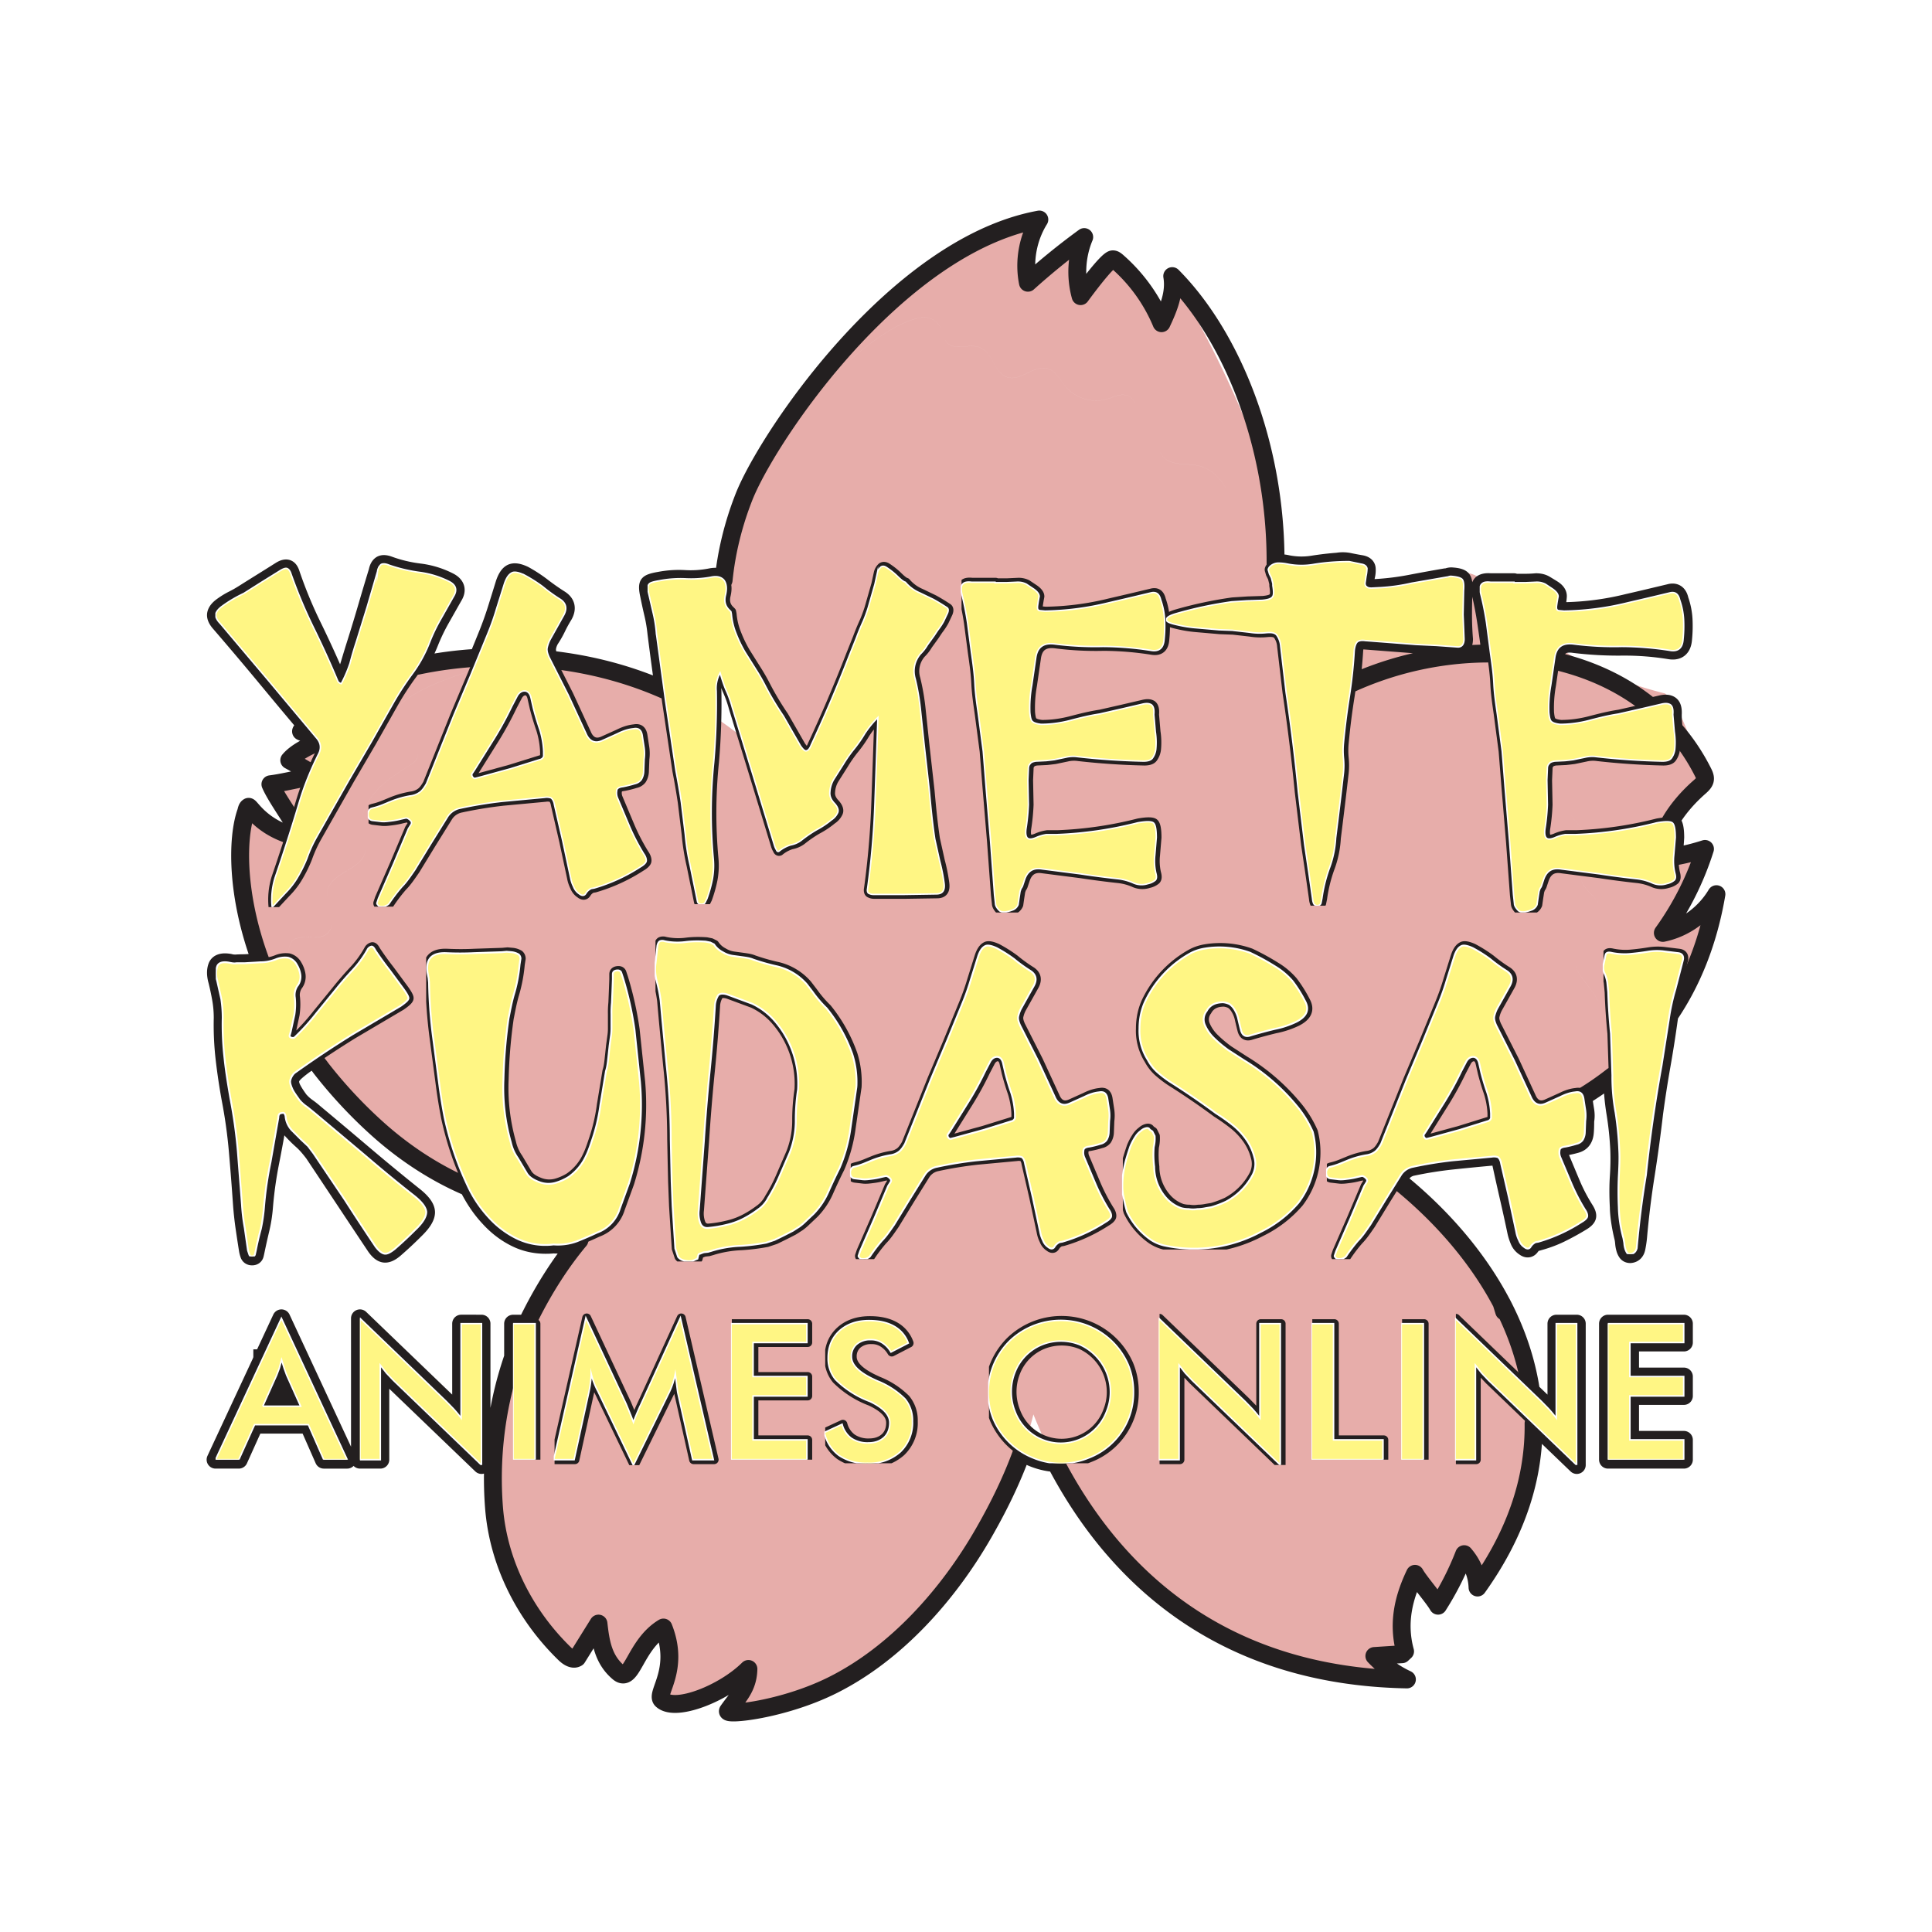 <svg xmlns="http://www.w3.org/2000/svg" xmlns:xlink="http://www.w3.org/1999/xlink" width="345.6" height="345.6" viewBox="0 0 259.2 259.2"><g data-name="Camada 1"><path d="M33.988 181.031h6.804v10.385h-6.804z" fill="#231f20" fill-rule="evenodd"/><path d="M81.875 162.143c.422-.363.844-.71 1.274-1.067-11.784 3.203-23.962-1.837-32.77-9.871a63.04 63.04 0 01-7.374-7.965l-.015-.029-.011-.018c-11.31-14.58-11.764-29.216-9.964-34.26.08-.25.101-.556.33-.684.236-.134 1.852 3.153 7.136 4.176-.807-1.915-3.386-5.284-4.201-7.206 1.898-.237 4.298-.886 6.183-1.123-1.012-.53-2.635-1.563-3.654-2.102 1.433-1.736 5.21-3.001 7.368-3.637-1.12-.124-4.81.342-5.786-.225-.128-.185 4.266-4.296 7.547-6.09 4.689-2.555 15.792-5.11 28.023-3.266-6.548-.592-11.825.597-17.29 2.842-2.128.873-6.402 2.978-6.079 5.245-.316-2.267 3.954-4.368 6.08-5.241 5.466-2.244 10.742-3.433 17.29-2.842h.014c6.32.948 12.95 3.067 19.159 6.953a43.813 43.813 0 012.549 1.72 47.969 47.969 0 017.285 6.517c-2.566-2.998-4.475-6.251-5.785-9.658-3.446-8.894-2.837-18.775.609-27.59.475-1.212 1.279-2.851 2.377-4.752 6.545-9.734 16.334-18.837 21.688-19.39.92-.09 1.875.527 2.321 1.335l.049.09-.05-.095c-.446-.807-1.401-1.424-2.322-1.334-5.352.554-15.142 9.656-21.687 19.39 6.048-10.55 20.942-29.532 37.27-32.514-1.556 2.5-2.108 5.595-1.532 8.48a94.203 94.203 0 017.553-6.126c-1.043 2.486-1.208 5.325-.489 7.924a59.543 59.543 0 013.697-4.54c.165-.192.373-.398.629-.398.22-.006.406.152.57.288a22.37 22.37 0 015.968 8.281c.962-2.052 1.81-4.09 1.433-6.318 8.79 14.666 16.83 34.034 13.073 38.24 14.618-.656 9.462 2.585 14.65 2.746 6.217.194 10.36-2.316 13.175-.707 4.865 2.781 8.273 11.483 25.222 15.716 2.583 2.284 3.605 7.53 5.122 10.632.136.264.263.564.234.863-.045.443-.41.778-.746 1.069-2.855 2.51-5.214 5.849-5.632 9.636a31.857 31.857 0 006.377-1.342 39.766 39.766 0 01-5.652 11.263c2.985-.605 5.631-2.58 7.188-5.194-3.355 19.757-17.21 29.518-32.916 33.04l-.06.019-.021.007c-4.349.963-8.839 1.47-13.29 1.556-.557.013-1.114.02-1.669.02h.001c7.584 4.908 14.76 11.909 19.128 20.207l.019.026a31.488 31.488 0 010-.004c5.789 11.053 6.602 24.392-3.242 38.148-.069-1.735-.668-3.161-1.792-4.475a39.089 39.089 0 01-3.503 6.914c-.559-1.006-2.545-3.274-3.097-4.275-1.377 2.886-2.43 6.367-1.33 10.402.023.105-.04.222-.121.299-.077.07-.183.078-.29.086-1.238.075-2.48.157-3.71.236a14.393 14.393 0 004.366 3.144c-18.694-.344-31.15-7.985-39.426-17.6l-.01-.008c-4.552-5.294-7.835-11.178-10.19-16.774a74.148 74.148 0 01-.482-1.174c-1.387 5.621-3.797 10.9-6.696 15.946l-.01.015c-4.686 8.163-11.67 16.066-20.17 20.331-6.688 3.361-14.56 4.143-14.095 3.48 1.326-1.886 2.685-3.08 2.736-5.62-3.314 3.293-9.829 5.855-11.621 4.151-.89-.852 2.48-4.045.222-9.71-3.838 2.306-4.205 7.564-6.034 6.024-2.05-1.732-2.398-4.046-2.683-6.552l-2.432 4.082c-.122.192-.237.391-.43.512-.543.34-1.22-.11-1.674-.555-5.336-5.182-8.896-12.158-9.479-19.602-.685-8.821.956-17.893 4.94-25.807-1.728 3.561-2.725 8.554-2.667 13.48-.056-4.924.941-9.916 2.67-13.475l.056-.115c2.614-5.172 6.205-10.405 10.598-14.201zm-13.093 31.33zm-.146-1.51zM201.8 175.946zm8.866-67.1zm.12.375c.037.094.078.186.126.278.554 1.072 1.757 1.753 2.103 2.904l.024.087-.025-.092c-.347-1.15-1.55-1.831-2.103-2.903a3.08 3.08 0 01-.125-.274zm1.382 8.854v.005c.377 1.385 1.965 2.186 2.503 3.467-.536-1.283-2.126-2.085-2.503-3.472zm-.766 11.529c.5 1.636 2.212 3.025 2.971 4.694a4.511 4.511 0 010-.004c-.759-1.668-2.47-3.056-2.97-4.69zm-84.734-84.32c.093.255.212.494.396.696.597.641 1.491.57 2.412.499.694-.053 1.402-.107 2.011.143 1.71.705 1.909 3.452 3.669 3.993.906.28 1.804-.148 2.703-.577.877-.418 1.755-.837 2.645-.598 1.17.317 1.743 1.582 2.525 2.5 1.315 1.523 3.561 2.179 5.49 1.6.921-.275 1.908-.815 2.798-.434.413.187.718.538.996.888a17.166 17.166 0 01-.001-.004c-.278-.35-.583-.701-.996-.888-.891-.381-1.877.158-2.799.434-1.928.578-4.174-.078-5.49-1.602-.78-.915-1.354-2.18-2.523-2.498-1.804-.484-3.56 1.73-5.349 1.174-1.76-.54-1.959-3.287-3.669-3.992-1.418-.582-3.376.482-4.422-.642a2.042 2.042 0 01-.396-.692zm28.38 13.732l.088.267.034.1-.035-.104zm.406 1.197c.161.42.361.819.675 1.142 1.166 1.203 3.159.746 4.792 1.157 1.51.376 2.72 1.564 3.494 2.916a10.114 10.114 0 01-.001-.005c-.774-1.35-1.984-2.54-3.495-2.915-1.633-.412-3.625.046-4.792-1.157-.312-.323-.512-.719-.673-1.138zM38.725 132.464c-.567-3.674.1-5.99.53-6.296.643-.462 1.481-.442 2.31-.422.895.02 1.778.042 2.395-.54.537-.504.618-1.153.526-1.869.09.715.009 1.362-.527 1.863-1.188 1.124-3.368.005-4.705.963-.431.308-1.097 2.624-.529 6.301zm5.222-11.591c-.088-.532-.109-1.057.032-1.547.692-2.424 4.896-2.746 5.032-5.272a2.705 2.705 0 00-.001-.004c-.136 2.525-4.34 2.847-5.032 5.271-.141.492-.12 1.018-.03 1.552zm4.54-9.252c-.274-1.84.512-3.749 1.726-5.19 1.303-1.567 3.062-2.674 4.785-3.775.322-.205.665-.419.866-.746.17-.28.218-.574.178-.87.039.294-.011.587-.18.865-.2.328-.544.54-.864.748-1.724 1.1-3.483 2.207-4.786 3.773-1.215 1.443-2.002 3.354-1.725 5.195" fill="#e7adaa"/><path stroke-width="2.4" stroke-linecap="round" stroke-linejoin="round" fill="none" stroke="#231f20" d="M157.268 37.044c7.987 8.037 13.928 22.626 13.863 38.541.116-.025.238-.037.367-.037.482 0 .898.044 1.248.132 1.14.219 2.258.24 3.354.065a41.383 41.383 0 013.353-.394 4.25 4.25 0 011.578.032c.526.11 1.052.209 1.578.297.482.087.734.295.756.624.022.329-.01.668-.099 1.02-.087.394-.131.7-.131.92 0 .219.066.383.197.493.132.11.35.164.657.164.308 0 .746-.022 1.315-.066a35.325 35.325 0 004.077-.558c1.49-.285 3.002-.56 4.536-.822.132 0 .264-.022.395-.066.132-.044.263-.066.395-.066.789.044 1.27.175 1.446.395.175.22.24.723.197 1.512a81.286 81.286 0 00-.065 3.254c0 1.074.043 2.16.131 3.255 0 .745-.307 1.096-.92 1.052-.92-.088-1.841-.142-2.762-.165-.92-.021-1.84-.076-2.761-.164l-3.419-.263-3.42-.263c-.481-.044-.832.033-1.051.23-.22.197-.351.56-.394 1.085a65.116 65.116 0 01-.432 4.448 45.202 45.202 0 017.106-2.533c3.787-1 7.725-1.511 11.619-1.488l-.016-.098a289.205 289.205 0 00-.558-3.978 48.887 48.887 0 00-.757-3.978c-.13-.7-.076-1.14.165-1.315.241-.175.625-.24 1.15-.197h3.156v.066h1.48c.504 0 .997-.022 1.48-.066.482 0 .887.099 1.215.296.33.197.669.405 1.02.624.482.307.712.636.69.987-.022.35-.077.745-.165 1.183-.087.439-.01.68.23.724.242.043.494.065.757.065a38.11 38.11 0 008.547-1.117c.964-.22 1.907-.439 2.827-.658.92-.22 1.841-.438 2.761-.657.746-.22 1.206.087 1.381.92a9.33 9.33 0 01.526 2.63c.044.876.022 1.753-.065 2.63-.088 1.184-.68 1.687-1.775 1.512a37.565 37.565 0 00-6.444-.493 48.751 48.751 0 01-6.443-.362c-1.534-.219-2.39.417-2.565 1.907l-.037.341c4.759 1.087 9.202 3.107 12.913 6.158l1.392-.318c.526-.132.931-.11 1.216.065.285.176.406.614.362 1.315 0 .631.047 1.278.141 1.94a27.369 27.369 0 013.944 5.865c.446.89.256 1.263-.512 1.933-1.523 1.339-2.905 2.914-3.927 4.667.125.028.22.07.288.126.263.218.395.876.395 1.972-.044.79-.11 1.578-.198 2.367a7.99 7.99 0 00-.02.199c1.424-.25 2.831-.596 4.207-1.038a39.775 39.775 0 01-5.652 11.264c2.984-.605 5.631-2.58 7.188-5.194-1.09 6.42-3.288 11.783-6.299 16.22l-.08.502a166.983 166.983 0 01-.986 6.289c-.37 2.096-.698 4.212-.986 6.35-.33 2.836-.71 5.62-1.14 8.354-.432 2.733-.772 5.497-1.018 8.292-.041.452-.113.935-.216 1.449-.102.514-.38.791-.832.832-.206 0-.36-.072-.463-.215a1.725 1.725 0 01-.246-.556 3.926 3.926 0 01-.124-.709 5.928 5.928 0 00-.092-.678 22.554 22.554 0 01-.463-2.343c-.102-.74-.154-1.335-.154-1.787-.082-1.521-.082-2.888 0-4.1.083-1.213.103-2.394.062-3.545a43.832 43.832 0 00-.524-5.025 30.85 30.85 0 01-.4-4.91c-1.26.992-2.578 1.901-3.945 2.734.024.071.044.15.06.234.082.575.165 1.11.246 1.603.083.493.083.966 0 1.418 0 .698-.02 1.243-.061 1.634-.041.39-.154.708-.339.955-.185.247-.452.421-.801.524-.35.103-.833.216-1.45.34-.534.081-.811.266-.832.554-.02.288.03.596.155.925.492 1.192.986 2.374 1.479 3.545a23.63 23.63 0 001.788 3.422c.287.452.39.78.308.986-.082.206-.328.432-.74.679a34.938 34.938 0 01-2.805 1.541c-.925.452-1.921.822-2.99 1.11a.852.852 0 01-.37.061c-.246.123-.473.33-.678.617-.206.287-.473.308-.802.062a1.882 1.882 0 01-.74-.895 6.685 6.685 0 01-.37-1.14c-.328-1.562-.667-3.103-1.017-4.624-.349-1.52-.688-3.042-1.017-4.562-.082-.453-.226-.73-.432-.833-.205-.103-.472-.133-.801-.092-1.808.164-3.586.339-5.333.523a53.125 53.125 0 00-5.271.833c-.7.124-1.254.514-1.665 1.172-.133.211-.266.422-.397.633 5.583 4.483 10.597 10.094 13.954 16.47l.347 1.127c-.1-.363-.21-.731-.33-1.105 1.94 3.702 3.321 7.66 3.93 11.805l1.433 1.377c.315.314.634.65.961 1.008.323.357.664.76 1.02 1.207v-12.648h2.73v18.96l-5.798-5.572c.09 7.004-2.1 14.444-7.516 22.01-.069-1.734-.668-3.16-1.792-4.474a39.076 39.076 0 01-3.503 6.914c-.559-1.006-2.545-3.274-3.097-4.275-1.377 2.886-2.43 6.367-1.33 10.402l-.411.385c-1.238.074-2.48.157-3.709.237a14.395 14.395 0 004.365 3.143c-18.695-.344-31.15-7.985-39.426-17.6l-.009-.008c-3.115-3.622-5.636-7.52-7.672-11.415a9.838 9.838 0 01-4.55-1.458c-1.361 3.76-3.136 7.37-5.147 10.87l-.01.016c-4.686 8.163-11.67 16.066-20.17 20.331-6.688 3.361-14.56 4.143-14.095 3.48 1.326-1.886 2.685-3.08 2.736-5.621-3.314 3.294-9.829 5.856-11.621 4.152-.89-.852 2.48-4.045.222-9.711-3.839 2.307-4.205 7.565-6.034 6.025-2.049-1.732-2.398-4.046-2.683-6.552l-2.862 4.594c-.543.34-1.22-.11-1.675-.555-5.335-5.182-8.895-12.157-9.478-19.602-.528-6.79.324-13.73 2.561-20.175v-4.5h1.83a35.61 35.61 0 01.608-1.242c1.739-3.44 3.91-6.907 6.462-9.961l-.357.144c-.925.37-1.963.514-3.114.432-1.767.164-3.37-.083-4.809-.74-1.439-.658-2.733-1.624-3.884-2.898-1.04-1.117-1.954-2.46-2.741-4.029-4.554-1.928-8.796-4.75-12.456-8.087a63.04 63.04 0 01-7.373-7.965l-.026-.047c-.304-.393-.6-.785-.89-1.177-.413.275-.826.554-1.237.836-.616.452-1.079.832-1.387 1.14-.309.31-.483.628-.524.956-.041.329.04.7.246 1.11.206.411.535.925.987 1.541.329.37.668.678 1.017.925.35.247.689.514 1.018.802 2.219 1.85 4.418 3.699 6.596 5.549a296.358 296.358 0 006.659 5.487c1.11.863 1.675 1.613 1.696 2.25.02.637-.483 1.449-1.511 2.435a50.894 50.894 0 01-2.713 2.528c-.534.452-.986.657-1.356.616-.37-.04-.76-.349-1.172-.924a3125.839 3125.839 0 01-4.161-6.258 3292.212 3292.212 0 00-4.162-6.258 17.375 17.375 0 00-.77-.955 9.201 9.201 0 00-.895-.895 19.26 19.26 0 01-1.294-1.294c-.411-.452-.678-1.028-.802-1.726a.76.76 0 00-.123-.432c-.082-.123-.206-.164-.37-.123-.329 0-.493.205-.493.616a181.14 181.14 0 01-1.079 5.98 53.066 53.066 0 00-.832 5.92 19.427 19.427 0 01-.462 3.02 99.766 99.766 0 00-.648 2.898c-.041.205-.082.39-.123.555-.042.164-.165.247-.37.247-.206 0-.34-.083-.401-.247a3.583 3.583 0 01-.154-.555 213.41 213.41 0 01-.462-3.02 45.539 45.539 0 01-.34-3.084c-.164-2.384-.349-4.768-.555-7.151a68.429 68.429 0 00-.986-7.09 83.434 83.434 0 01-.802-5.395 39.96 39.96 0 01-.246-5.457c0-.863-.072-1.705-.216-2.527a34.886 34.886 0 00-.524-2.466c-.206-.74-.216-1.367-.031-1.88.185-.515.75-.69 1.696-.525.287.082.596.113.924.093.33-.02.7-.031 1.11-.031a61.514 61.514 0 012.198-.098c-3.421-9.107-3.228-16.81-2.02-20.196.079-.25.101-.556.33-.684.209-.118 1.497 2.438 5.447 3.739.182-.556.362-1.112.54-1.667-1.082-1.753-2.49-3.774-3.052-5.102 1.54-.192 3.409-.655 5.066-.95.087-.216.175-.432.266-.647-.931-.54-2.038-1.223-2.803-1.628.82-.993 2.404-1.83 4.014-2.486a2.3 2.3 0 00-.39-.554l-.46-.542c-.688-.023-1.272-.1-1.582-.28-.032-.047.224-.344.678-.791a874.275 874.275 0 01-5.08-6.079 493.803 493.803 0 00-6.443-7.627c-.438-.482-.624-.899-.559-1.25.066-.35.34-.7.822-1.051.482-.35.964-.647 1.447-.888.482-.241.964-.515 1.447-.822.832-.526 1.654-1.04 2.465-1.545a381.16 381.16 0 002.465-1.545c.351-.22.636-.307.855-.263.22.044.394.263.526.658a59.566 59.566 0 002.926 7.1c1.117 2.28 2.18 4.603 3.189 6.97.087.131.153.263.197.394.044.132.197.241.46.329.482-.877.866-1.797 1.15-2.762.286-.964.581-1.928.888-2.892.483-1.534.954-3.09 1.414-4.669.46-1.577.931-3.155 1.413-4.734.088-.438.242-.733.46-.887.22-.153.57-.142 1.053.033 1.315.482 2.684.81 4.109.986a11.89 11.89 0 014.043 1.25c.877.482 1.052 1.14.527 1.972l-1.71 3.024a26.064 26.064 0 00-1.512 3.156 19.48 19.48 0 01-1.58 3.114 54.337 54.337 0 018.092-1.068c.438-1.072.875-2.149 1.312-3.23a45.863 45.863 0 001.183-3.32c.351-1.117.702-2.246 1.052-3.386.264-.789.582-1.27.954-1.446.372-.175.931-.088 1.677.263.876.482 1.698 1.02 2.465 1.61a31.28 31.28 0 002.4 1.677c.789.526.942 1.228.46 2.104-.35.57-.657 1.129-.92 1.677s-.57 1.085-.92 1.61c-.22.395-.352.779-.395 1.151-.044.373.044.778.263 1.217l.166.325c.706.079 1.417.171 2.131.282l.015.001c4.3.645 8.743 1.832 13.1 3.749-.352-2.504-.69-5.03-1.013-7.58a19.697 19.697 0 00-.428-2.563 75.21 75.21 0 01-.558-2.564c-.176-.79-.187-1.272-.034-1.447.154-.175.625-.328 1.414-.46 1.14-.22 2.28-.296 3.419-.23 1.14.065 2.28-.011 3.419-.23.818-.173 1.414-.049 1.788.37.376-3.745 1.293-7.487 2.71-11.103.475-1.212 1.279-2.85 2.376-4.757 6.048-10.548 20.942-29.531 37.27-32.513-1.556 2.5-2.108 5.595-1.532 8.48a94.138 94.138 0 017.553-6.126c-1.043 2.486-1.208 5.325-.488 7.924.518-.705 3.623-4.929 4.325-4.938.221-.006.406.152.57.288a22.37 22.37 0 015.967 8.281c.964-2.052 1.811-4.09 1.434-6.317zM48.294 176.87l11.593 11.147c.315.314.634.65.961 1.008.323.357.664.76 1.02 1.207v-12.648H64.6v18.96l-11.818-11.356c-.315-.31-.621-.633-.915-.973-.298-.34-.574-.698-.842-1.072v12.686h-2.73zm-10.538 0l8.824 18.96h-3.13l-2.067-4.696h-7.23l-2.117 4.695h-3.114zm177.977.714h10.181v2.527h-7.221v4.567h7.221v2.603h-7.221v5.894h7.221v2.654h-10.181z"/><symbol id="a"><path d="M.257.456a.265.265 0 01.018.042.732.732 0 00.013.044L.31.613l.021.072a.023.023 0 00.007.014C.341.701.347.701.354.698A.322.322 0 01.417.683.188.188 0 00.478.664C.491.657.494.647.486.634L.46.588A.354.354 0 01.437.54.276.276 0 00.401.475a.593.593 0 01-.04-.062L.318.337.273.26.24.202.206.142A.268.268 0 01.187.1.274.274 0 00.166.058.163.163 0 00.143.029L.116 0a.15.15 0 00.006.06 3.858 3.858 0 01.05.156c.01.033.023.065.039.097.006.012.004.023-.005.033L.108.463.01.579C.003.586 0 .593.001.598c.001.005.006.011.013.016A.269.269 0 00.058.64l.038.024.037.023c.005.003.01.005.013.004C.149.69.152.687.154.681.167.644.182.608.199.573A2.02 2.02 0 00.25.461C.251.459.253.457.257.456z"/></symbol><symbol id="b"><path d="M.564.301L.563.275A.034.034 0 00.558.259.022.022 0 00.545.251.208.208 0 00.521.245C.512.244.508.241.508.236A.026.026 0 01.51.221L.534.164A.425.425 0 01.563.108C.568.101.569.095.568.092.567.089.563.085.556.081A.354.354 0 00.462.038L.456.037a.026.026 0 01-.011-.01C.442.022.437.022.432.026A.03.03 0 00.42.041a.064.064 0 00-.006.018L.398.134.381.208C.38.215.377.22.374.222a.027.027 0 01-.013.001L.275.215A.855.855 0 01.189.201.04.04 0 01.162.182L.129.129.096.075C.087.062.079.05.07.041A.335.335 0 01.044.007C.043.005.04.003.035.001a.024.024 0 00-.012 0C.02.004.018.006.019.008l.003.009.031.071.03.071.005.008C.09.17.09.173.087.176.084.179.081.181.078.181L.069.179A.155.155 0 00.048.175C.04.174.033.173.026.174L.009.176a.01.01 0 00-.008.007C0 .188 0 .192.002.195.003.198.005.199.006.2l.003.001a.142.142 0 01.022.007l.017.007a.189.189 0 00.039.011.04.04 0 01.02.008c.005.004.009.01.013.017l.028.07.028.07.035.083.034.083a.517.517 0 01.018.051l.016.051c.004.012.009.019.015.022.005.003.014.001.025-.004A.303.303 0 00.357.653.332.332 0 01.393.627C.405.619.407.608.4.595L.386.57.372.545A.07.07 0 01.366.528C.365.522.367.516.37.509L.409.432.445.354C.452.337.464.332.479.339L.51.353c.01.005.021.009.032.01C.552.365.558.361.56.35L.564.324a.088.088 0 000-.023M.359.317a.178.178 0 01-.008.045.54.54 0 00-.013.043L.333.427C.331.435.327.439.322.44.315.441.309.437.305.43L.294.409A.695.695 0 00.258.343L.218.279.214.273C.212.271.212.269.213.266.215.263.217.261.22.262l.008.002.062.017L.351.3a.01.01 0 01.008.007v.01z"/></symbol><symbol id="c"><path d="M.47.381A.196.196 0 01.443.348.262.262 0 00.419.314a.298.298 0 01-.02-.029L.38.255A.056.056 0 01.372.229C.371.22.375.212.382.205.388.198.39.192.388.187A.035.035 0 00.375.172a.174.174 0 00-.03-.02A.264.264 0 01.313.13.051.051 0 00.292.121.07.07 0 01.268.108C.266.107.264.108.263.111A.036.036 0 00.259.12L.216.261l-.043.14a.23.23 0 01-.012.034C.156.446.152.459.148.472A.064.064 0 01.14.435 1.395 1.395 0 00.135.29 1.018 1.018 0 01.134.093.154.154 0 00.132.05.266.266 0 00.121.011L.117.003C.116.001.113 0 .11 0 .105 0 .103.002.102.005L.1.015.087.079a.458.458 0 00-.01.063L.069.208a1.426 1.426 0 01-.011.064L.037.413l-.019.14a.263.263 0 01-.006.039L.003.631C0 .643 0 .65.003.653.005.656.012.658.024.66a.228.228 0 00.052.004.227.227 0 01.052.003C.141.67.15.668.156.661.161.654.162.644.159.631.156.619.158.609.166.601L.17.597.171.592a.137.137 0 01.01-.041.253.253 0 01.018-.037L.221.479a.397.397 0 00.02-.035.595.595 0 01.036-.06L.312.323C.317.316.321.312.324.313c.003 0 .007.004.01.012.028.06.054.121.078.183l.014.035A.488.488 0 00.44.577a.295.295 0 01.01.027l.008.028.006.021.005.023a.024.024 0 00.007.012c.003.002.006.002.01 0A.146.146 0 00.508.671C.516.663.522.658.526.657a.08.08 0 01.03-.022L.583.622A.418.418 0 00.611.605C.614.603.614.599.612.594L.604.577A.14.14 0 00.592.559L.584.547.571.529A.086.086 0 00.557.511.054.054 0 01.546.46.464.464 0 00.557.395L.564.329.575.231C.578.198.581.166.586.133l.01-.045A.358.358 0 00.605.043C.607.028.602.021.589.021L.525.02H.46a.019.019 0 00-.008.002C.449.023.448.027.449.032.457.09.462.149.464.208l.003.085.003.088z"/></symbol><symbol id="d"><path d="M.07.673h.023l.022.001A.038.038 0 00.134.67L.149.66C.156.655.16.65.16.645A.335.335 0 01.157.627C.156.62.157.617.161.616L.172.615a.58.58 0 01.13.017l.043.01.042.01C.398.655.405.651.408.638a.142.142 0 00.008-.04.267.267 0 00-.001-.04C.414.54.405.532.388.535A.648.648 0 01.29.543a.644.644 0 00-.098.005C.169.551.156.542.153.519L.145.464A.26.26 0 01.141.408C.142.399.143.393.146.39.149.387.155.385.164.384c.021 0 .041.003.06.008.019.005.039.01.059.013l.044.01.043.01C.378.427.384.427.389.424.393.421.395.415.394.404L.397.369A.145.145 0 00.398.333.038.038 0 00.391.315C.388.311.382.309.373.309.328.31.283.313.239.318A.063.063 0 01.215.317L.191.312.183.311.174.31.153.309C.148.308.144.307.142.304.139.301.138.298.138.293L.137.27.138.22A.423.423 0 00.133.17C.132.161.133.155.136.152.139.149.145.149.154.153a.083.083 0 00.021.006h.021a.79.79 0 01.165.024c.017.003.028.003.032 0S.399.17.399.153L.396.117A.11.11 0 01.398.081C.4.074.4.069.397.066A.035.035 0 00.382.059a.041.041 0 00-.031.002.111.111 0 01-.03.008 1.794 1.794 0 00-.077.01l-.078.01C.148.092.136.085.13.066L.126.054A.022.022 0 00.123.049L.121.043.119.03.117.016A.019.019 0 00.105.005C.092 0 .083 0 .079.004.074.009.071.014.071.018L.069.036.061.145.052.253.046.329l-.01.076C.033.426.03.446.029.467.028.488.025.509.022.53L.014.591a.637.637 0 01-.012.06C0 .662.001.668.005.671c.003.003.009.004.017.003H.07V.673z"/></symbol><symbol id="e"><path d="M.439.649a.386.386 0 01.062.009L.57.67l.006.001a.013.013 0 00.006.001C.594.671.601.669.604.666.607.663.608.655.607.643L.606.594l.002-.05C.608.533.603.527.594.528L.552.531.51.533.458.537.406.541C.399.542.393.541.39.538.387.535.385.529.384.521a.965.965 0 00-.01-.094A1.45 1.45 0 01.362.332a.16.16 0 010-.031.15.15 0 000-.03A11.437 11.437 0 00.346.138.207.207 0 00.333.076.302.302 0 01.318.015L.316.005C.315.002.312 0 .308 0a.008.008 0 00-.007.005.03.03 0 00-.002.009L.291.07.283.124.27.232a3.973 3.973 0 01-.025.203L.234.529a.044.044 0 01-.008.023C.222.557.215.558.204.557A.13.13 0 00.17.558L.135.562.108.563.062.567a.258.258 0 00-.043.007C.006.577 0 .58.001.584c0 .004.006.008.02.012A.822.822 0 00.134.62l.031.002.031.001C.207.624.214.626.217.63.22.633.22.641.218.653v.004L.217.661.215.669.211.677.209.684c-.001.002 0 .004.002.007a.025.025 0 00.018.008.1.1 0 00.019-.002.146.146 0 01.051-.001.443.443 0 00.075.006L.398.697C.405.696.409.693.41.688A.088.088 0 00.408.672L.406.658c0-.003.001-.006.003-.007C.411.649.414.648.419.648l.02.001z"/></symbol><use xlink:href="#a" transform="matrix(65.748 0 0 -65.748 28.998 121.703)" fill="#231f20"/><use xlink:href="#b" transform="matrix(65.748 0 0 -65.748 49.446 121.638)" fill="#231f20"/><use xlink:href="#c" transform="matrix(65.748 0 0 -65.748 86.988 121.309)" fill="#231f20"/><use xlink:href="#d" transform="matrix(65.748 0 0 -65.748 129.001 122.427)" fill="#231f20"/><use xlink:href="#e" transform="matrix(65.748 0 0 -65.748 156.55 121.506)" fill="#231f20"/><use xlink:href="#d" transform="matrix(65.748 0 0 -65.748 198.628 122.427)" fill="#231f20"/><use xlink:href="#a" stroke-width=".018" stroke-linecap="round" stroke-linejoin="round" transform="matrix(65.748 0 0 -65.748 28.998 121.703)" fill="none" stroke="#231f20"/><use xlink:href="#b" stroke-width=".018" stroke-linecap="round" stroke-linejoin="round" transform="matrix(65.748 0 0 -65.748 49.446 121.638)" fill="none" stroke="#231f20"/><use xlink:href="#c" stroke-width=".018" stroke-linecap="round" stroke-linejoin="round" transform="matrix(65.748 0 0 -65.748 86.988 121.309)" fill="none" stroke="#231f20"/><use xlink:href="#d" stroke-width=".018" stroke-linecap="round" stroke-linejoin="round" transform="matrix(65.748 0 0 -65.748 129.001 122.427)" fill="none" stroke="#231f20"/><use xlink:href="#e" stroke-width=".018" stroke-linecap="round" stroke-linejoin="round" transform="matrix(65.748 0 0 -65.748 156.55 121.506)" fill="none" stroke="#231f20"/><use xlink:href="#d" stroke-width=".018" stroke-linecap="round" stroke-linejoin="round" transform="matrix(65.748 0 0 -65.748 198.628 122.427)" fill="none" stroke="#231f20"/><symbol id="f"><path d="M.063.638L.097.64C.108.64.12.642.132.647A.052.052 0 00.157.65.03.03 0 00.176.635.058.058 0 00.184.613.033.033 0 00.177.588.036.036 0 01.172.563.151.151 0 00.171.526L.163.489.161.482C.16.479.161.477.164.476S.17.475.172.477a.48.48 0 01.047.052l.04.049a.76.76 0 00.037.043.229.229 0 01.034.046.013.013 0 00.008.007C.341.675.344.672.347.666A.671.671 0 01.378.623L.409.581C.416.571.42.564.419.561.418.557.412.552.402.545L.297.483A2.274 2.274 0 01.171.399.033.033 0 01.162.383C.161.378.163.372.166.365.169.358.175.35.182.34A.08.08 0 01.199.325L.215.312l.107-.09C.357.192.393.162.43.133.448.119.457.107.458.097.458.086.45.073.433.057A.824.824 0 00.389.016C.38.009.373.005.367.006.361.007.355.012.348.021a5.94 5.94 0 00-.067.102L.213.224.201.24.186.254.165.275a.052.052 0 00-.013.028A.014.014 0 01.15.31C.149.312.147.313.144.312.139.312.136.309.136.302L.119.205A.793.793 0 01.105.109.361.361 0 00.098.06.647.647 0 01.087.013L.085.004C.084.001.082 0 .079 0S.074.001.073.004L.07.013.063.062a.402.402 0 00-.006.05L.048.228a1.097 1.097 0 01-.016.115C.027.372.022.402.019.431a.64.64 0 00-.004.088.273.273 0 01-.003.041L.003.6a.054.054 0 000 .031C.006.639.015.642.03.639.035.638.04.637.045.638h.018z"/></symbol><symbol id="g"><path d="M.279.003a.143.143 0 00-.078.012.2.2 0 00-.063.047.266.266 0 00-.047.071.689.689 0 00-.049.146 1.172 1.172 0 00-.011.067L.016.46a1.054 1.054 0 00-.008.113l-.001.01-.002.01C0 .624.014.638.045.637a.62.62 0 01.061 0l.06.002.011.001.011-.001A.037.037 0 00.203.634.012.012 0 00.207.625L.205.612A.328.328 0 00.192.545C.187.527.184.51.181.495A1.1 1.1 0 01.17.363.435.435 0 01.186.225.095.095 0 01.201.191L.22.159C.225.15.234.144.247.139A.056.056 0 01.283.137.11.11 0 01.312.15.114.114 0 01.35.196c.005.01.009.022.014.037a.395.395 0 01.017.074L.393.38c.003.009.004.019.005.028l.003.028.003.022a.11.11 0 01.001.016v.03a.2.2 0 00.001.025l.001.024.001.027v.011c0 .004.002.007.007.008s.009 0 .011-.004L.43.583A.75.75 0 00.455.471L.467.357A.569.569 0 00.443.136L.423.081A.08.08 0 00.374.029.834.834 0 00.33.01.12.12 0 00.279.003z"/></symbol><symbol id="h"><path d="M.439.38L.426.29A.33.33 0 00.402.203 1.104 1.104 0 01.378.152.161.161 0 00.346.104L.328.087A.109.109 0 00.315.076L.301.067a1.169 1.169 0 00-.04-.02L.243.041A.45.45 0 00.187.034.246.246 0 01.123.023L.116.021.107.02A.069.069 0 01.099.017C.097.017.096.016.095.014L.093.006.088.004A.027.027 0 00.07.001C.061.002.055.005.051.01a2635.231 2635.231 0 01-.006.018L.044.043.042.074.04.105.039.121.037.173.036.217.035.266a1.545 1.545 0 01-.009.162L.017.523.013.568a.343.343 0 01-.009.044.098.098 0 00-.002.038l.004.037c.001.005.003.009.006.01a.014.014 0 00.009 0A.136.136 0 01.066.695c.015.002.03.002.045.001l.01-.002L.129.69A.05.05 0 01.148.673.058.058 0 01.17.665L.192.662C.199.661.207.66.214.657A.46.46 0 01.267.642.124.124 0 00.331.603L.344.586a.252.252 0 01.03-.035.337.337 0 00.056-.1A.2.2 0 00.439.38M.312.374a.209.209 0 01-.051.15.151.151 0 01-.049.037l-.054.02C.148.584.141.583.138.579A.049.049 0 01.131.555 3.638 3.638 0 00.119.408 4.346 4.346 0 01.107.261L.096.112A.06.06 0 01.099.084C.102.076.108.072.117.073A.27.27 0 01.158.08a.156.156 0 01.039.015.22.22 0 01.028.018.067.067 0 01.022.025.362.362 0 01.025.048l.022.051a.19.19 0 01.013.071c0 .024.002.046.005.066z"/></symbol><symbol id="i"><path d="M.066.257l.005-.01A.081.081 0 00.069.223.213.213 0 01.07.18.103.103 0 01.098.11.079.079 0 01.129.09.063.063 0 01.145.088a.06.06 0 01.019 0A.09.09 0 01.182.09l.012.002a.22.22 0 01.032.012.14.14 0 01.057.056.052.052 0 01.005.041A.117.117 0 01.27.24a.158.158 0 01-.028.03.417.417 0 01-.038.027 1.618 1.618 0 01-.101.069.256.256 0 00-.026.02.097.097 0 00-.021.027.118.118 0 00-.018.068c0 .023.005.044.014.062a.235.235 0 00.096.101c.009.005.02.009.033.011A.197.197 0 00.278.646a.512.512 0 00.055-.03.156.156 0 00.038-.032.294.294 0 00.028-.045C.408.521.401.507.38.496A.194.194 0 00.332.48 1.001 1.001 0 01.28.466C.269.462.262.466.259.477a.943.943 0 00-.006.025.067.067 0 01-.01.023.038.038 0 01-.009.009.04.04 0 01-.014.004C.203.538.191.532.184.519A.03.03 0 01.18.489.089.089 0 01.2.46.266.266 0 01.231.434L.265.412A.455.455 0 00.378.315.235.235 0 00.415.256.182.182 0 00.384.102.257.257 0 00.301.038a.306.306 0 00-.21-.029.09.09 0 00-.028.012.157.157 0 00-.052.061.325.325 0 00-.006.024L.002.12.001.13a.19.19 0 00.004.049c.003.015.008.03.013.045a.123.123 0 00.013.024.046.046 0 00.01.01.024.024 0 00.011.006C.056.265.059.264.06.261L.066.257z"/></symbol><symbol id="j"><path d="M.035.102a.746.746 0 000 .067c.001.019.002.038.001.057a.734.734 0 01-.008.082.428.428 0 00-.007.081L.018.48a1.36 1.36 0 00-.006.09L.01.591a.076.076 0 01-.006.02.028.028 0 00-.002.02L.006.65C.007.655.01.657.017.656A.14.14 0 01.058.653a.546.546 0 01.04.005.122.122 0 00.033.001L.164.655C.173.654.177.648.174.638L.158.576A.456.456 0 01.144.512L.128.41A3.172 3.172 0 01.094.172a2.074 2.074 0 01-.02-.159C.072.005.067.001.06 0 .057 0 .054.001.053.003a.036.036 0 00-.004.009.05.05 0 00-.002.012L.045.035a.279.279 0 00-.01.067z"/></symbol><use xlink:href="#f" transform="matrix(61.653 0 0 -61.653 29.062 168.561)" fill="#231f20"/><use xlink:href="#g" transform="matrix(61.653 0 0 -61.653 57.176 167.143)" fill="#231f20"/><use xlink:href="#h" transform="matrix(61.653 0 0 -61.653 87.941 169.24)" fill="#231f20"/><use xlink:href="#b" transform="matrix(61.653 0 0 -61.653 114.143 168.931)" fill="#231f20"/><use xlink:href="#i" transform="matrix(61.653 0 0 -61.653 150.642 167.637)" fill="#231f20"/><use xlink:href="#b" transform="matrix(61.653 0 0 -61.653 178.016 168.931)" fill="#231f20"/><use xlink:href="#j" transform="matrix(61.653 0 0 -61.653 215.13 168.253)" fill="#231f20"/><use xlink:href="#f" stroke-width=".019" stroke-linecap="round" stroke-linejoin="round" transform="matrix(61.653 0 0 -61.653 29.062 168.561)" fill="none" stroke="#231f20"/><use xlink:href="#g" stroke-width=".019" stroke-linecap="round" stroke-linejoin="round" transform="matrix(61.653 0 0 -61.653 57.176 167.143)" fill="none" stroke="#231f20"/><use xlink:href="#h" stroke-width=".019" stroke-linecap="round" stroke-linejoin="round" transform="matrix(61.653 0 0 -61.653 87.941 169.24)" fill="none" stroke="#231f20"/><use xlink:href="#b" stroke-width=".019" stroke-linecap="round" stroke-linejoin="round" transform="matrix(61.653 0 0 -61.653 114.143 168.931)" fill="none" stroke="#231f20"/><use xlink:href="#i" stroke-width=".019" stroke-linecap="round" stroke-linejoin="round" transform="matrix(61.653 0 0 -61.653 150.642 167.637)" fill="none" stroke="#231f20"/><use xlink:href="#b" stroke-width=".019" stroke-linecap="round" stroke-linejoin="round" transform="matrix(61.653 0 0 -61.653 178.016 168.931)" fill="none" stroke="#231f20"/><use xlink:href="#j" stroke-width=".019" stroke-linecap="round" stroke-linejoin="round" transform="matrix(61.653 0 0 -61.653 215.13 168.253)" fill="none" stroke="#231f20"/><symbol id="k"><path d="M.248.281h.199L.374.444.361.48.347.525.335.481.321.444.248.281M.569 0L.488.184H.205L.122 0H0l.346.743L.692 0H.569z"/></symbol><symbol id="l"><path d="M0 .028v.743L.454.334.492.295a.725.725 0 00.04-.048v.496h.107V0L.176.445.14.483.107.525V.028H0z"/></symbol><symbol id="m"><path d="M0 0v.715h.116V0H0z"/></symbol><symbol id="n"><path d="M.652.382a1.369 1.369 0 00-.006.046L.639.48A.4.4 0 00.606.381L.419 0 .232.389A.396.396 0 00.197.48C.197.465.195.449.193.433A.516.516 0 00.184.381L.107.029H0l.169.745L.38.323A3.154 3.154 0 00.419.226c.007.02.018.046.032.078L.46.323l.206.451.173-.745H.731L.652.382z"/></symbol><symbol id="o"><path d="M0 0v.715h.399V.616H.116V.437h.283V.335H.116V.104h.283V0H0z"/></symbol><symbol id="p"><path d="M0 .162l.093.043A.131.131 0 01.141.132a.152.152 0 01.09-.025c.035 0 .062.01.083.029.02.019.03.045.03.077 0 .042-.035.079-.105.112a.51.51 0 00-.18.115.171.171 0 00-.039.114c0 .059.02.106.059.142.04.036.092.054.156.054C.288.75.332.74.367.72A.164.164 0 00.441.632L.35.585a.139.139 0 01-.047.049.107.107 0 01-.059.016A.108.108 0 01.17.626.083.083 0 01.142.56c0-.043.041-.083.121-.12L.278.433A.43.43 0 00.424.338.176.176 0 00.463.221.21.21 0 00.399.06.243.243 0 00.226 0a.251.251 0 00-.15.042.2.2 0 00-.076.12z"/></symbol><symbol id="r"><path d="M.643.375a.274.274 0 01-.16.248.267.267 0 01-.201 0A.257.257 0 01.141.479a.279.279 0 010-.206.257.257 0 01.482 0c.013.032.02.066.02.102m.121 0A.366.366 0 00.528.028a.38.38 0 00-.293.001.38.38 0 00-.207.202.38.38 0 00.083.41.388.388 0 00.418.081.386.386 0 00.207-.203.37.37 0 00.028-.144z"/></symbol><symbol id="s"><path d="M0 0v.715h.116V.104h.26V0H0z"/></symbol><use xlink:href="#k" transform="matrix(25.517 0 0 -25.517 29.032 195.83)" fill="#231f20"/><use xlink:href="#l" transform="matrix(25.517 0 0 -25.517 48.4 196.545)" fill="#231f20"/><use xlink:href="#m" transform="matrix(25.517 0 0 -25.517 68.94 195.83)" fill="#231f20"/><use xlink:href="#n" transform="matrix(25.517 0 0 -25.517 74.401 196.57)" fill="#231f20"/><use xlink:href="#o" transform="matrix(25.517 0 0 -25.517 98.183 195.83)" fill="#231f20"/><use xlink:href="#p" transform="matrix(25.517 0 0 -25.517 110.712 196.315)" fill="#231f20"/><use xlink:href="#q" transform="matrix(25.517 0 0 -25.517 123.674 195.83)" fill="#231f20"/><use xlink:href="#r" transform="matrix(25.517 0 0 -25.517 132.682 196.315)" fill="#231f20"/><use xlink:href="#l" transform="matrix(25.517 0 0 -25.517 155.57 196.545)" fill="#231f20"/><use xlink:href="#s" transform="matrix(25.517 0 0 -25.517 176.06 195.83)" fill="#231f20"/><use xlink:href="#m" transform="matrix(25.517 0 0 -25.517 188.105 195.83)" fill="#231f20"/><use xlink:href="#l" transform="matrix(25.517 0 0 -25.517 195.326 196.545)" fill="#231f20"/><use xlink:href="#o" transform="matrix(25.517 0 0 -25.517 215.816 195.83)" fill="#231f20"/><use xlink:href="#k" stroke-width=".047" stroke-linecap="round" stroke-linejoin="round" transform="matrix(25.517 0 0 -25.517 29.032 195.83)" fill="none" stroke="#231f20"/><use xlink:href="#l" stroke-width=".047" stroke-linecap="round" stroke-linejoin="round" transform="matrix(25.517 0 0 -25.517 48.4 196.545)" fill="none" stroke="#231f20"/><use xlink:href="#m" stroke-width=".047" stroke-linecap="round" stroke-linejoin="round" transform="matrix(25.517 0 0 -25.517 68.94 195.83)" fill="none" stroke="#231f20"/><use xlink:href="#n" stroke-width=".047" stroke-linecap="round" stroke-linejoin="round" transform="matrix(25.517 0 0 -25.517 74.401 196.57)" fill="none" stroke="#231f20"/><use xlink:href="#o" stroke-width=".047" stroke-linecap="round" stroke-linejoin="round" transform="matrix(25.517 0 0 -25.517 98.183 195.83)" fill="none" stroke="#231f20"/><use xlink:href="#p" stroke-width=".047" stroke-linecap="round" stroke-linejoin="round" transform="matrix(25.517 0 0 -25.517 110.712 196.315)" fill="none" stroke="#231f20"/><use xlink:href="#q" stroke-width=".047" stroke-linecap="round" stroke-linejoin="round" transform="matrix(25.517 0 0 -25.517 123.674 195.83)" fill="none" stroke="#231f20"/><use xlink:href="#r" stroke-width=".047" stroke-linecap="round" stroke-linejoin="round" transform="matrix(25.517 0 0 -25.517 132.682 196.315)" fill="none" stroke="#231f20"/><use xlink:href="#l" stroke-width=".047" stroke-linecap="round" stroke-linejoin="round" transform="matrix(25.517 0 0 -25.517 155.57 196.545)" fill="none" stroke="#231f20"/><use xlink:href="#s" stroke-width=".047" stroke-linecap="round" stroke-linejoin="round" transform="matrix(25.517 0 0 -25.517 176.06 195.83)" fill="none" stroke="#231f20"/><use xlink:href="#m" stroke-width=".047" stroke-linecap="round" stroke-linejoin="round" transform="matrix(25.517 0 0 -25.517 188.105 195.83)" fill="none" stroke="#231f20"/><use xlink:href="#l" stroke-width=".047" stroke-linecap="round" stroke-linejoin="round" transform="matrix(25.517 0 0 -25.517 195.326 196.545)" fill="none" stroke="#231f20"/><use xlink:href="#o" stroke-width=".047" stroke-linecap="round" stroke-linejoin="round" transform="matrix(25.517 0 0 -25.517 215.816 195.83)" fill="none" stroke="#231f20"/><use xlink:href="#a" transform="matrix(65.748 0 0 -65.748 28.889 121.703)" fill="#fff684"/><use xlink:href="#b" transform="matrix(65.748 0 0 -65.748 49.336 121.638)" fill="#fff684"/><use xlink:href="#c" transform="matrix(65.748 0 0 -65.748 86.879 121.309)" fill="#fff684"/><use xlink:href="#d" transform="matrix(65.748 0 0 -65.748 128.892 122.427)" fill="#fff684"/><use xlink:href="#e" transform="matrix(65.748 0 0 -65.748 156.44 121.506)" fill="#fff684"/><use xlink:href="#d" transform="matrix(65.748 0 0 -65.748 198.519 122.427)" fill="#fff684"/><use xlink:href="#a" stroke-width=".003" stroke-miterlimit="22.926" transform="matrix(65.748 0 0 -65.748 28.889 121.703)" fill="none" stroke="#fff"/><use xlink:href="#b" stroke-width=".003" stroke-miterlimit="22.926" transform="matrix(65.748 0 0 -65.748 49.336 121.638)" fill="none" stroke="#fff"/><use xlink:href="#c" stroke-width=".003" stroke-miterlimit="22.926" transform="matrix(65.748 0 0 -65.748 86.879 121.309)" fill="none" stroke="#fff"/><use xlink:href="#d" stroke-width=".003" stroke-miterlimit="22.926" transform="matrix(65.748 0 0 -65.748 128.892 122.427)" fill="none" stroke="#fff"/><use xlink:href="#e" stroke-width=".003" stroke-miterlimit="22.926" transform="matrix(65.748 0 0 -65.748 156.44 121.506)" fill="none" stroke="#fff"/><use xlink:href="#d" stroke-width=".003" stroke-miterlimit="22.926" transform="matrix(65.748 0 0 -65.748 198.519 122.427)" fill="none" stroke="#fff"/><use xlink:href="#f" transform="matrix(61.653 0 0 -61.653 28.953 168.561)" fill="#fff684"/><use xlink:href="#g" transform="matrix(61.653 0 0 -61.653 57.067 167.143)" fill="#fff684"/><use xlink:href="#h" transform="matrix(61.653 0 0 -61.653 87.832 169.24)" fill="#fff684"/><use xlink:href="#b" transform="matrix(61.653 0 0 -61.653 114.034 168.931)" fill="#fff684"/><use xlink:href="#i" transform="matrix(61.653 0 0 -61.653 150.533 167.637)" fill="#fff684"/><use xlink:href="#b" transform="matrix(61.653 0 0 -61.653 177.907 168.931)" fill="#fff684"/><use xlink:href="#j" transform="matrix(61.653 0 0 -61.653 215.022 168.253)" fill="#fff684"/><use xlink:href="#f" stroke-width=".004" stroke-miterlimit="22.926" transform="matrix(61.653 0 0 -61.653 28.953 168.561)" fill="none" stroke="#fff"/><use xlink:href="#g" stroke-width=".004" stroke-miterlimit="22.926" transform="matrix(61.653 0 0 -61.653 57.067 167.143)" fill="none" stroke="#fff"/><use xlink:href="#h" stroke-width=".004" stroke-miterlimit="22.926" transform="matrix(61.653 0 0 -61.653 87.832 169.24)" fill="none" stroke="#fff"/><use xlink:href="#b" stroke-width=".004" stroke-miterlimit="22.926" transform="matrix(61.653 0 0 -61.653 114.034 168.931)" fill="none" stroke="#fff"/><use xlink:href="#i" stroke-width=".004" stroke-miterlimit="22.926" transform="matrix(61.653 0 0 -61.653 150.533 167.637)" fill="none" stroke="#fff"/><use xlink:href="#b" stroke-width=".004" stroke-miterlimit="22.926" transform="matrix(61.653 0 0 -61.653 177.907 168.931)" fill="none" stroke="#fff"/><use xlink:href="#j" stroke-width=".004" stroke-miterlimit="22.926" transform="matrix(61.653 0 0 -61.653 215.022 168.253)" fill="none" stroke="#fff"/><use xlink:href="#k" transform="matrix(25.517 0 0 -25.517 28.922 195.83)" fill="#fff684"/><use xlink:href="#l" transform="matrix(25.517 0 0 -25.517 48.29 196.545)" fill="#fff684"/><use xlink:href="#m" transform="matrix(25.517 0 0 -25.517 68.83 195.83)" fill="#fff684"/><use xlink:href="#n" transform="matrix(25.517 0 0 -25.517 74.291 196.57)" fill="#fff684"/><use xlink:href="#o" transform="matrix(25.517 0 0 -25.517 98.073 195.83)" fill="#fff684"/><use xlink:href="#p" transform="matrix(25.517 0 0 -25.517 110.602 196.315)" fill="#fff684"/><use xlink:href="#q" transform="matrix(25.517 0 0 -25.517 123.565 195.83)" fill="#fff684"/><use xlink:href="#r" transform="matrix(25.517 0 0 -25.517 132.572 196.315)" fill="#fff684"/><use xlink:href="#l" transform="matrix(25.517 0 0 -25.517 155.461 196.545)" fill="#fff684"/><use xlink:href="#s" transform="matrix(25.517 0 0 -25.517 175.951 195.83)" fill="#fff684"/><use xlink:href="#m" transform="matrix(25.517 0 0 -25.517 187.995 195.83)" fill="#fff684"/><use xlink:href="#l" transform="matrix(25.517 0 0 -25.517 195.216 196.545)" fill="#fff684"/><use xlink:href="#o" transform="matrix(25.517 0 0 -25.517 215.707 195.83)" fill="#fff684"/><use xlink:href="#k" stroke-width=".008" stroke-miterlimit="22.926" transform="matrix(25.517 0 0 -25.517 28.922 195.83)" fill="none" stroke="#fff"/><use xlink:href="#l" stroke-width=".008" stroke-miterlimit="22.926" transform="matrix(25.517 0 0 -25.517 48.29 196.545)" fill="none" stroke="#fff"/><use xlink:href="#m" stroke-width=".008" stroke-miterlimit="22.926" transform="matrix(25.517 0 0 -25.517 68.83 195.83)" fill="none" stroke="#fff"/><use xlink:href="#n" stroke-width=".008" stroke-miterlimit="22.926" transform="matrix(25.517 0 0 -25.517 74.291 196.57)" fill="none" stroke="#fff"/><use xlink:href="#o" stroke-width=".008" stroke-miterlimit="22.926" transform="matrix(25.517 0 0 -25.517 98.073 195.83)" fill="none" stroke="#fff"/><use xlink:href="#p" stroke-width=".008" stroke-miterlimit="22.926" transform="matrix(25.517 0 0 -25.517 110.602 196.315)" fill="none" stroke="#fff"/><use xlink:href="#q" stroke-width=".008" stroke-miterlimit="22.926" transform="matrix(25.517 0 0 -25.517 123.565 195.83)" fill="none" stroke="#fff"/><use xlink:href="#r" stroke-width=".008" stroke-miterlimit="22.926" transform="matrix(25.517 0 0 -25.517 132.572 196.315)" fill="none" stroke="#fff"/><use xlink:href="#l" stroke-width=".008" stroke-miterlimit="22.926" transform="matrix(25.517 0 0 -25.517 155.461 196.545)" fill="none" stroke="#fff"/><use xlink:href="#s" stroke-width=".008" stroke-miterlimit="22.926" transform="matrix(25.517 0 0 -25.517 175.951 195.83)" fill="none" stroke="#fff"/><use xlink:href="#m" stroke-width=".008" stroke-miterlimit="22.926" transform="matrix(25.517 0 0 -25.517 187.995 195.83)" fill="none" stroke="#fff"/><use xlink:href="#l" stroke-width=".008" stroke-miterlimit="22.926" transform="matrix(25.517 0 0 -25.517 195.216 196.545)" fill="none" stroke="#fff"/><use xlink:href="#o" stroke-width=".008" stroke-miterlimit="22.926" transform="matrix(25.517 0 0 -25.517 215.707 195.83)" fill="none" stroke="#fff"/></g></svg>